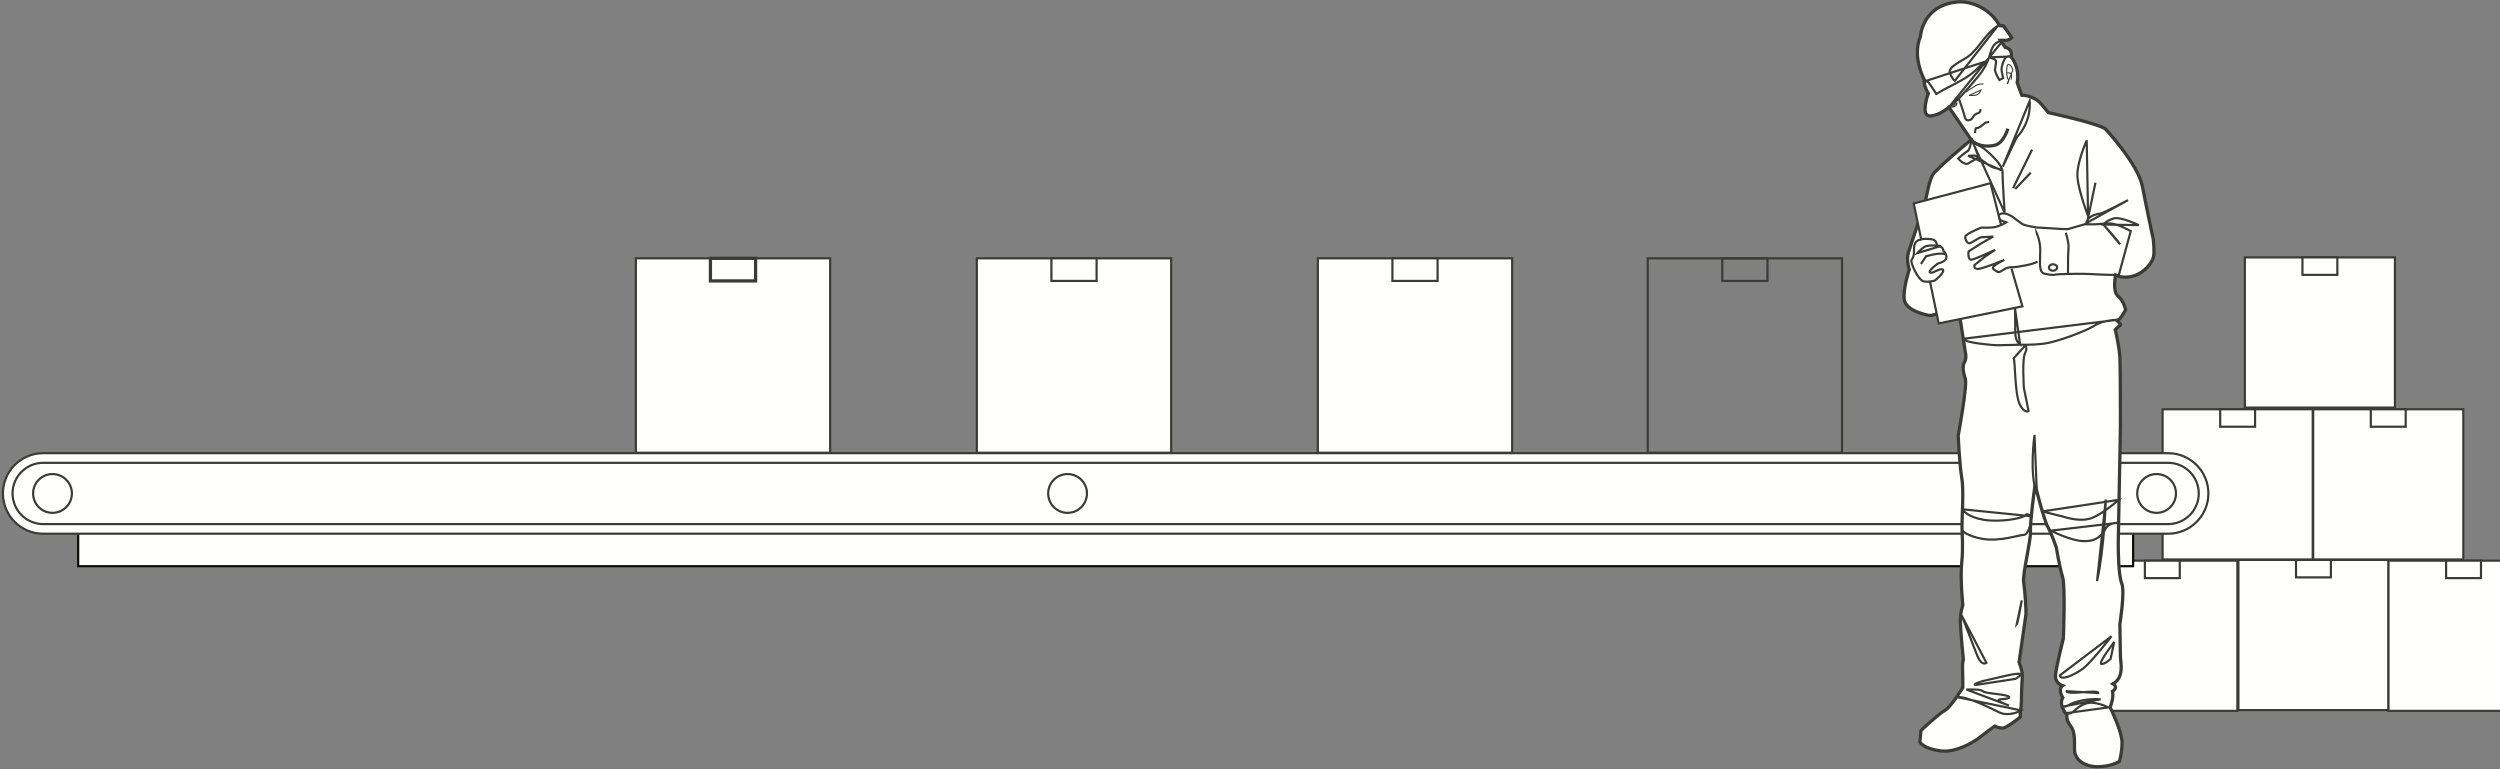 <svg width="1144" height="352" viewBox="0 0 1144 352" fill="none" xmlns="http://www.w3.org/2000/svg">
<rect x="0" y="0" width="1144" height="352" fill="#808080" stroke="none"/>
<g clip-path="url(#clip0_562_2420)">
<path fill-rule="evenodd" clip-rule="evenodd" d="M955.134 325.285H1023.82V256.563H955.134V325.285Z" fill="#FFFFFE"/>
<path fill-rule="evenodd" clip-rule="evenodd" d="M955.134 325.285H1023.82V256.563H955.134V325.285Z" stroke="#3A3B38"/>
<path fill-rule="evenodd" clip-rule="evenodd" d="M981.494 264.55H997.458V256.563H981.494V264.55Z" fill="#FFFFFE"/>
<path fill-rule="evenodd" clip-rule="evenodd" d="M981.494 264.55H997.458V256.563H981.494V264.55Z" stroke="#3A3B38"/>
<path fill-rule="evenodd" clip-rule="evenodd" d="M1024.3 324.943H1092.98V256.22H1024.3V324.943Z" fill="#FFFFFE"/>
<path fill-rule="evenodd" clip-rule="evenodd" d="M1024.3 324.943H1092.98V256.22H1024.3V324.943Z" stroke="#3A3B38"/>
<path fill-rule="evenodd" clip-rule="evenodd" d="M1050.66 264.208H1066.62V256.22H1050.66V264.208Z" fill="#FFFFFE"/>
<path fill-rule="evenodd" clip-rule="evenodd" d="M1050.66 264.208H1066.62V256.22H1050.66V264.208Z" stroke="#3A3B38"/>
<path fill-rule="evenodd" clip-rule="evenodd" d="M989.603 256.008H1058.29V187.287H989.603V256.008Z" fill="#FFFFFE"/>
<path fill-rule="evenodd" clip-rule="evenodd" d="M989.603 256.008H1058.29V187.287H989.603V256.008Z" stroke="#3A3B38"/>
<path fill-rule="evenodd" clip-rule="evenodd" d="M1015.96 195.274H1031.93V187.287H1015.96V195.274Z" fill="#FFFFFE"/>
<path fill-rule="evenodd" clip-rule="evenodd" d="M1015.96 195.274H1031.93V187.287H1015.96V195.274Z" stroke="#3A3B38"/>
<path fill-rule="evenodd" clip-rule="evenodd" d="M1092.98 325.285H1161.66V256.563H1092.98V325.285Z" fill="#FFFFFE"/>
<path fill-rule="evenodd" clip-rule="evenodd" d="M1092.98 325.285H1161.66V256.563H1092.98V325.285Z" stroke="#3A3B38"/>
<path fill-rule="evenodd" clip-rule="evenodd" d="M1119.34 264.55H1135.3V256.563H1119.34V264.55Z" fill="#FFFFFE"/>
<path fill-rule="evenodd" clip-rule="evenodd" d="M1119.34 264.55H1135.3V256.563H1119.34V264.55Z" stroke="#3A3B38"/>
<path fill-rule="evenodd" clip-rule="evenodd" d="M1027.24 186.508H1095.92V117.79H1027.24V186.508Z" fill="#FFFFFE"/>
<path fill-rule="evenodd" clip-rule="evenodd" d="M1027.24 186.508H1095.92V117.79H1027.24V186.508Z" stroke="#3A3B38"/>
<path fill-rule="evenodd" clip-rule="evenodd" d="M1053.6 125.779H1069.57V117.79H1053.6V125.779Z" fill="#FFFFFE"/>
<path fill-rule="evenodd" clip-rule="evenodd" d="M1053.6 125.779H1069.57V117.79H1053.6V125.779Z" stroke="#3A3B38"/>
<path fill-rule="evenodd" clip-rule="evenodd" d="M1058.52 256.008H1127.21V187.287H1058.52V256.008Z" fill="#FFFFFE"/>
<path fill-rule="evenodd" clip-rule="evenodd" d="M1058.52 256.008H1127.21V187.287H1058.52V256.008Z" stroke="#3A3B38"/>
<path fill-rule="evenodd" clip-rule="evenodd" d="M1084.88 195.274H1100.85V187.287H1084.88V195.274Z" fill="#FFFFFE"/>
<path fill-rule="evenodd" clip-rule="evenodd" d="M1084.88 195.274H1100.85V187.287H1084.88V195.274Z" stroke="#3A3B38"/>
<path fill-rule="evenodd" clip-rule="evenodd" d="M35.78 259.098H976.118V242.024H35.78V259.098Z" fill="#FFFFFE"/>
<path fill-rule="evenodd" clip-rule="evenodd" d="M35.78 259.098H976.118V242.024H35.78V259.098Z" stroke="#0A0B09"/>
<path fill-rule="evenodd" clip-rule="evenodd" d="M992.138 242.024H19.762C10.805 242.024 3.544 234.763 3.544 225.807V225.798C3.544 216.842 10.805 209.581 19.762 209.581H992.138C1001.09 209.581 1008.35 216.842 1008.35 225.798V225.807C1008.35 234.763 1001.09 242.024 992.138 242.024Z" fill="#FFFFFE"/>
<path fill-rule="evenodd" clip-rule="evenodd" d="M992.138 242.024H19.762C10.805 242.024 3.544 234.763 3.544 225.807V225.798C3.544 216.842 10.805 209.581 19.762 209.581H992.138C1001.09 209.581 1008.35 216.842 1008.35 225.798V225.807C1008.35 234.763 1001.09 242.024 992.138 242.024Z" stroke="#0A0B09"/>
<path fill-rule="evenodd" clip-rule="evenodd" d="M19.757 211.789C12.032 211.789 5.749 218.077 5.749 225.803C5.749 233.53 12.032 239.818 19.757 239.818H992.145C999.866 239.818 1006.15 233.53 1006.15 225.803C1006.15 218.077 999.866 211.789 992.145 211.789H19.757ZM992.145 244.231H19.757C9.602 244.231 1.34 235.963 1.34 225.803C1.34 215.642 9.602 207.376 19.757 207.376H992.145C1002.3 207.376 1010.56 215.642 1010.56 225.803C1010.56 235.963 1002.3 244.231 992.145 244.231Z" fill="#FFFFFE"/>
<path fill-rule="evenodd" clip-rule="evenodd" d="M19.757 211.789C12.032 211.789 5.749 218.077 5.749 225.803C5.749 233.53 12.032 239.818 19.757 239.818H992.145C999.866 239.818 1006.15 233.53 1006.15 225.803C1006.15 218.077 999.866 211.789 992.145 211.789H19.757ZM992.145 244.231H19.757C9.602 244.231 1.34 235.963 1.34 225.803C1.34 215.642 9.602 207.376 19.757 207.376H992.145C1002.3 207.376 1010.56 215.642 1010.56 225.803C1010.56 235.963 1002.3 244.231 992.145 244.231Z" stroke="#3A3B38"/>
<path fill-rule="evenodd" clip-rule="evenodd" d="M32.895 225.803C32.895 230.706 28.923 234.679 24.023 234.679C19.122 234.679 15.153 230.706 15.153 225.803C15.153 220.901 19.122 216.928 24.023 216.928C28.923 216.928 32.895 220.901 32.895 225.803Z" fill="#FFFFFE"/>
<path fill-rule="evenodd" clip-rule="evenodd" d="M32.895 225.803C32.895 230.706 28.923 234.679 24.023 234.679C19.122 234.679 15.153 230.706 15.153 225.803C15.153 220.901 19.122 216.928 24.023 216.928C28.923 216.928 32.895 220.901 32.895 225.803Z" stroke="#3A3B38"/>
<path fill-rule="evenodd" clip-rule="evenodd" d="M497.389 225.803C497.389 230.706 493.418 234.679 488.517 234.679C483.617 234.679 479.647 230.706 479.647 225.803C479.647 220.901 483.617 216.928 488.517 216.928C493.418 216.928 497.389 220.901 497.389 225.803Z" fill="#FFFFFE"/>
<path fill-rule="evenodd" clip-rule="evenodd" d="M497.389 225.803C497.389 230.706 493.418 234.679 488.517 234.679C483.617 234.679 479.647 230.706 479.647 225.803C479.647 220.901 483.617 216.928 488.517 216.928C493.418 216.928 497.389 220.901 497.389 225.803Z" stroke="#3A3B38"/>
<path fill-rule="evenodd" clip-rule="evenodd" d="M995.727 225.803C995.727 230.706 991.755 234.679 986.857 234.679C981.954 234.679 977.985 230.706 977.985 225.803C977.985 220.901 981.954 216.928 986.857 216.928C991.755 216.928 995.727 220.901 995.727 225.803Z" fill="#FFFFFE"/>
<path fill-rule="evenodd" clip-rule="evenodd" d="M995.727 225.803C995.727 230.706 991.755 234.679 986.857 234.679C981.954 234.679 977.985 230.706 977.985 225.803C977.985 220.901 981.954 216.928 986.857 216.928C991.755 216.928 995.727 220.901 995.727 225.803Z" stroke="#3A3B38"/>
<path fill-rule="evenodd" clip-rule="evenodd" d="M447.007 207.171H535.923V118.212H447.007V207.171Z" fill="#FFFFFE"/>
<path fill-rule="evenodd" clip-rule="evenodd" d="M447.007 207.171H535.923V118.212H447.007V207.171Z" stroke="#3A3B38"/>
<path fill-rule="evenodd" clip-rule="evenodd" d="M481.129 128.552H501.799V118.212H481.129V128.552Z" fill="#FFFFFE"/>
<path fill-rule="evenodd" clip-rule="evenodd" d="M481.129 128.552H501.799V118.212H481.129V128.552Z" stroke="#3A3B38"/>
<path fill-rule="evenodd" clip-rule="evenodd" d="M603.044 207.171H691.959V118.212H603.044V207.171Z" fill="#FFFFFE"/>
<path fill-rule="evenodd" clip-rule="evenodd" d="M603.044 207.171H691.959V118.212H603.044V207.171Z" stroke="#3A3B38"/>
<path fill-rule="evenodd" clip-rule="evenodd" d="M754 207.171H842.916V118.212H754V207.171Z" stroke="#3A3B38"/>
<path fill-rule="evenodd" clip-rule="evenodd" d="M637.166 128.552H657.834V118.212H637.166V128.552Z" fill="#FFFFFE"/>
<path fill-rule="evenodd" clip-rule="evenodd" d="M637.166 128.552H657.834V118.212H637.166V128.552Z" stroke="#3A3B38"/>
<path fill-rule="evenodd" clip-rule="evenodd" d="M788.122 128.552H808.79V118.212H788.122V128.552Z" stroke="#3A3B38"/>
<path fill-rule="evenodd" clip-rule="evenodd" d="M290.969 207.171H379.883V118.212H290.969V207.171Z" fill="#FFFFFE"/>
<path fill-rule="evenodd" clip-rule="evenodd" d="M290.969 207.171H379.883V118.212H290.969V207.171Z" stroke="#3A3B38"/>
<path fill-rule="evenodd" clip-rule="evenodd" d="M325.091 128.552H345.761V118.212H325.091V128.552Z" fill="#FFFFFE"/>
<path fill-rule="evenodd" clip-rule="evenodd" d="M325.091 128.552H345.761V118.212H325.091V128.552Z" stroke="#3A3B38" stroke-width="1.5"/>
<path fill-rule="evenodd" clip-rule="evenodd" d="M902.038 63.965L891.837 49.042C891.837 49.042 886.989 53.27 882.888 53.023C878.784 52.775 882.39 42.701 882.39 42.701C882.39 42.701 880.026 39.095 880.649 36.609C880.649 36.609 874.803 26.286 878.784 16.712C878.784 16.712 879.522 2.596 895.443 0.92C902.534 0.176 911.236 4.528 914.967 11.74L916.832 11.864L920.563 17.209C920.563 17.209 919.572 18.453 917.827 18.453C916.089 18.453 915.465 18.453 915.465 18.453L917.577 21.688C917.577 21.688 921.064 22.06 920.318 26.04C920.318 26.04 924.42 30.888 923.051 37.852L925.166 43.571C925.166 43.571 930.388 43.449 933.996 47.551L937.351 51.531C937.351 51.531 958.615 56.132 963.337 58.866C963.337 58.866 978.386 75.031 980.376 85.353C982.366 95.674 985.351 109.6 985.351 109.6C985.351 109.6 985.97 114.824 985.472 117.435C984.975 120.046 981.371 124.772 976.396 126.263C971.426 127.757 968.065 125.891 968.065 125.891C968.065 125.891 966.573 133.353 969.182 135.465C971.795 137.578 972.668 141.683 972.668 141.683C972.668 141.683 970.675 145.91 968.812 146.782C968.812 146.782 970.802 148.523 970.304 148.768C969.807 149.021 967.942 150.884 967.942 150.884C967.942 150.884 969.807 158.595 970.055 163.57C970.304 168.541 970.304 188.811 970.304 194.284C970.304 199.754 969.309 243.774 969.309 248.373C969.309 252.974 969.434 263.296 970.923 267.027C972.418 270.757 970.055 285.553 970.055 285.553C970.055 285.553 970.304 297.865 970.304 300.353C970.304 302.838 972.292 309.803 966.947 312.908C966.947 312.908 969.558 314.279 966.698 316.393C966.698 316.393 967.444 319.252 965.578 323.606C965.578 323.606 971.049 334.798 971.049 339.77C971.049 344.744 969.807 348.474 969.807 348.474C969.807 348.474 966.079 350.838 959.857 350.838C953.641 350.838 949.291 347.479 949.291 343.003C949.291 338.527 949.538 334.671 947.423 332.06C945.311 329.451 945.809 327.085 945.809 327.085C945.809 327.085 941.827 322.733 943.94 319.252C943.94 319.252 941.456 315.398 943.819 313.782C943.819 313.782 940.336 312.661 940.585 309.055C940.834 305.449 944.193 292.146 944.193 292.146C944.193 292.146 945.188 268.27 943.819 263.917C942.448 259.563 940.957 250.487 940.957 250.487C940.957 250.487 938.969 244.519 937.101 241.161C935.239 237.806 931.258 221.763 931.258 221.763C931.258 221.763 928.897 238.427 929.143 243.028C929.393 247.627 925.411 262.548 926.034 266.528C926.66 270.508 927.28 279.959 927.029 281.453C926.782 282.942 923.922 303.087 923.922 303.087C923.922 303.087 925.664 307.192 925.411 309.927C925.166 312.661 925.041 318.134 925.041 318.134C925.041 318.134 925.041 323.232 924.669 324.474C924.295 325.72 924.545 328.082 924.545 328.082C924.545 328.082 918.203 333.179 916.46 333.179C914.72 333.179 912.729 332.307 912.729 332.307C912.729 332.307 907.258 336.289 906.261 337.159C905.27 338.028 896.191 344.621 888.11 343.624C880.026 342.631 878.534 339.521 878.534 339.521L879.033 334.422L879.654 333.678C879.654 333.678 887.24 326.588 889.976 325.097C892.711 323.606 898.181 314.651 898.181 314.651C898.181 314.651 898.181 308.059 898.058 305.575C897.931 303.087 898.428 301.843 898.428 301.843C898.428 301.843 897.186 289.286 897.063 284.809C896.938 280.333 898.181 276.972 898.181 276.972C898.181 276.972 896.938 264.664 897.686 257.45C898.428 250.24 897.809 244.893 897.809 240.542C897.809 236.19 898.681 224.126 897.686 218.531C896.689 212.935 896.066 199.381 896.066 199.381C896.066 199.381 900.418 176.125 899.302 173.142C898.181 170.159 898.058 167.049 898.926 165.807C899.799 164.563 899.55 162.449 899.55 162.449L895.696 137.829C895.696 137.829 892.711 142.927 888.605 143.298C884.504 143.675 884.38 144.792 881.891 144.171C879.405 143.548 872.313 141.807 871.447 137.331C870.577 132.854 873.684 123.278 873.684 123.278C873.684 123.278 872.193 119.051 873.31 115.445C874.43 111.841 881.021 92.44 881.021 92.44C881.021 92.44 882.636 83.24 884.257 80.253C885.869 77.27 902.038 63.965 902.038 63.965Z" fill="#FFFFFE"/>
<path fill-rule="evenodd" clip-rule="evenodd" d="M902.038 63.965L891.837 49.042C891.837 49.042 886.989 53.27 882.888 53.023C878.784 52.775 882.39 42.701 882.39 42.701C882.39 42.701 880.026 39.095 880.649 36.609C880.649 36.609 874.803 26.286 878.784 16.712C878.784 16.712 879.522 2.596 895.443 0.92C902.534 0.176 911.236 4.528 914.967 11.74L916.832 11.864L920.563 17.209C920.563 17.209 919.572 18.453 917.827 18.453C916.089 18.453 915.465 18.453 915.465 18.453L917.577 21.688C917.577 21.688 921.064 22.06 920.318 26.04C920.318 26.04 924.42 30.888 923.051 37.852L925.166 43.571C925.166 43.571 930.388 43.449 933.996 47.551L937.351 51.531C937.351 51.531 958.615 56.132 963.337 58.866C963.337 58.866 978.386 75.031 980.376 85.353C982.366 95.674 985.351 109.6 985.351 109.6C985.351 109.6 985.97 114.824 985.472 117.435C984.975 120.046 981.371 124.772 976.396 126.263C971.426 127.757 968.065 125.891 968.065 125.891C968.065 125.891 966.573 133.353 969.182 135.465C971.795 137.578 972.668 141.683 972.668 141.683C972.668 141.683 970.675 145.91 968.812 146.782C968.812 146.782 970.802 148.523 970.304 148.768C969.807 149.021 967.942 150.884 967.942 150.884C967.942 150.884 969.807 158.595 970.055 163.57C970.304 168.541 970.304 188.811 970.304 194.284C970.304 199.754 969.309 243.774 969.309 248.373C969.309 252.974 969.434 263.296 970.923 267.027C972.418 270.757 970.055 285.553 970.055 285.553C970.055 285.553 970.304 297.865 970.304 300.353C970.304 302.838 972.292 309.803 966.947 312.908C966.947 312.908 969.558 314.279 966.698 316.393C966.698 316.393 967.444 319.252 965.578 323.606C965.578 323.606 971.049 334.798 971.049 339.77C971.049 344.744 969.807 348.474 969.807 348.474C969.807 348.474 966.079 350.838 959.857 350.838C953.641 350.838 949.291 347.479 949.291 343.003C949.291 338.528 949.538 334.671 947.423 332.06C945.311 329.451 945.809 327.085 945.809 327.085C945.809 327.085 941.827 322.733 943.94 319.252C943.94 319.252 941.456 315.398 943.819 313.782C943.819 313.782 940.336 312.661 940.585 309.055C940.834 305.449 944.193 292.146 944.193 292.146C944.193 292.146 945.188 268.27 943.819 263.917C942.448 259.563 940.957 250.487 940.957 250.487C940.957 250.487 938.969 244.519 937.101 241.161C935.239 237.806 931.258 221.763 931.258 221.763C931.258 221.763 928.897 238.427 929.143 243.028C929.393 247.627 925.411 262.548 926.034 266.528C926.66 270.508 927.28 279.959 927.029 281.453C926.782 282.942 923.922 303.087 923.922 303.087C923.922 303.087 925.664 307.192 925.411 309.927C925.166 312.661 925.041 318.134 925.041 318.134C925.041 318.134 925.041 323.232 924.669 324.474C924.295 325.72 924.545 328.082 924.545 328.082C924.545 328.082 918.203 333.179 916.46 333.179C914.72 333.179 912.729 332.307 912.729 332.307C912.729 332.307 907.258 336.289 906.261 337.159C905.27 338.028 896.191 344.621 888.11 343.624C880.026 342.631 878.534 339.521 878.534 339.521L879.033 334.422L879.654 333.678C879.654 333.678 887.24 326.588 889.976 325.097C892.711 323.606 898.181 314.651 898.181 314.651C898.181 314.651 898.181 308.059 898.058 305.575C897.931 303.087 898.428 301.843 898.428 301.843C898.428 301.843 897.186 289.286 897.063 284.809C896.938 280.333 898.181 276.972 898.181 276.972C898.181 276.972 896.938 264.664 897.686 257.45C898.428 250.24 897.809 244.893 897.809 240.542C897.809 236.19 898.681 224.126 897.686 218.531C896.689 212.935 896.066 199.381 896.066 199.381C896.066 199.381 900.418 176.125 899.302 173.142C898.181 170.159 898.058 167.049 898.926 165.807C899.799 164.563 899.55 162.449 899.55 162.449L895.696 137.829C895.696 137.829 892.711 142.927 888.605 143.298C884.504 143.675 884.38 144.792 881.891 144.171C879.405 143.548 872.313 141.807 871.447 137.331C870.577 132.854 873.684 123.278 873.684 123.278C873.684 123.278 872.193 119.051 873.31 115.445C874.43 111.841 881.021 92.44 881.021 92.44C881.021 92.44 882.636 83.24 884.257 80.253C885.869 77.27 902.038 63.965 902.038 63.965Z" stroke="#3A3B38" stroke-width="1.5"/>
<path fill-rule="evenodd" clip-rule="evenodd" d="M918.822 58.866C918.822 58.866 916.959 65.457 912.854 66.452C908.75 67.447 904.273 66.577 902.038 63.965" fill="#FFFFFE"/>
<path d="M918.822 58.866C918.822 58.866 916.959 65.457 912.854 66.452C908.75 67.447 904.273 66.577 902.038 63.965" stroke="#3A3B38" stroke-width="1.5"/>
<path d="M906.141 49.915C906.141 49.915 906.639 51.406 904.896 51.903C903.155 52.401 902.906 53.644 902.41 54.265C901.913 54.888 899.672 55.881 899.175 53.768C898.681 51.656 896.442 45.312 896.442 45.312" stroke="#3A3B38"/>
<path d="M899.55 42.082L904.398 38.972C904.398 38.972 906.012 38.225 907.632 38.474M901.043 43.694C901.043 43.694 901.164 43.694 902.41 43.694C903.652 43.694 905.644 43.694 906.51 41.212L901.043 43.694ZM895.443 47.055C895.443 47.055 895.944 48.671 893.206 49.042L895.443 47.055Z" stroke="#3A3B38" stroke-width="0.5"/>
<path d="M910.245 55.758L908.503 56.132L907.008 57.376C907.008 57.376 905.644 58.617 904.273 58.617C904.273 58.617 903.777 59.117 903.777 60.855" stroke="#3A3B38"/>
<path d="M918.137 33.391C918.137 33.391 920.502 32.89 920.502 34.447C920.502 36 920.191 36.435 920.191 36.435M918.45 38.425C918.45 38.425 919.694 37.181 918.947 36.312C918.203 35.442 918.203 32.706 918.325 31.462C918.45 30.218 918.325 29.349 919.443 29.596C920.563 29.844 921.064 32.083 921.064 32.083L918.45 38.425Z" stroke="#3A3B38" stroke-width="0.5"/>
<path d="M945.311 106.493C945.311 106.493 946.8 110.969 946.553 113.455C946.304 115.942 946.304 125.146 946.304 125.146M920.066 25.852C920.066 25.852 918.325 25.233 917.392 26.908C916.46 28.587 915.9 30.577 915.9 31.635C915.9 32.692 916.646 35.738 916.646 35.738L914.906 36.609C914.906 36.609 912.916 33.313 912.916 31.946C912.916 30.577 913.911 27.782 912.979 27.345C912.047 26.908 910.552 26.227 910.552 26.227L920.066 25.852ZM916.646 18.453C916.646 18.453 913.228 18.703 911.734 21.749C910.245 24.795 910.368 28.837 905.207 34.99C900.048 41.146 896.256 45.688 891.465 49.478L916.646 18.453ZM914.224 11.801C914.224 11.801 911.549 13.231 908.194 17.458C904.833 21.688 903.154 23.988 900.667 25.852C898.181 27.717 891.155 30.577 892.276 33.437C893.392 36.298 894.516 36.982 894.516 36.982L914.224 11.801ZM907.383 28.526C907.383 28.526 905.019 31.822 900.978 34.62C896.937 37.415 891.531 39.842 889.913 40.776C888.294 41.705 886.057 43.013 886.057 43.013C886.057 43.013 882.635 37.479 882.141 37.415C881.644 37.356 880.962 37.168 880.962 37.168L907.383 28.526ZM954.883 64.215C954.883 64.215 950.034 74.908 950.656 81.372C951.279 87.841 955.504 98.908 955.504 98.908L954.883 64.215ZM958.865 83.612L955.134 101.519L958.865 83.612ZM928.772 46.184C928.772 46.184 930.014 55.262 922.802 62.968L916.46 76.277L928.772 46.184ZM917.333 97.292C917.333 97.292 916.338 82.743 916.338 78.639C916.338 74.534 907.632 67.82 907.632 67.82L902.533 64.711L917.333 97.292ZM915.84 77.894C915.84 77.894 915.218 77.27 912.607 76.774C909.994 76.277 904.896 71.177 903.53 71.177C902.159 71.177 900.667 71.302 900.667 71.302L915.84 77.894ZM902.159 63.22C902.159 63.22 901.787 68.32 900.296 69.187C898.804 70.058 896.066 72.546 896.066 72.546C896.066 72.546 898.926 76.026 900.919 74.659C902.906 73.292 905.518 72.172 905.518 72.172L902.159 63.22ZM929.89 68.441L921.186 86.1L929.89 68.441ZM929.269 79.011L922.181 86.474L929.269 79.011ZM973.785 91.57C973.785 91.57 962.968 97.292 961.349 97.662C959.733 98.036 955.504 98.412 954.636 102.141L973.785 91.57ZM978.761 103.011C978.761 103.011 970.553 99.155 967.444 99.903C964.334 100.647 962.346 102.762 962.346 102.762L978.761 103.011ZM975.03 105.747C975.03 105.747 968.811 102.263 965.703 102.263C962.596 102.263 959.11 102.639 959.11 102.639H953.89L946.179 104.876L942.947 104.752L930.637 104.006C930.637 104.006 933.62 108.607 933.62 114.201C933.62 119.797 932.75 124.649 935.61 125.271C938.471 125.891 940.087 125.891 940.585 125.644C941.082 125.393 953.146 125.146 956.378 125.393C959.611 125.644 969.558 125.891 969.558 125.891L975.03 105.747Z" stroke="#3A3B38"/>
<path fill-rule="evenodd" clip-rule="evenodd" d="M937.598 122.408C937.598 123.232 938.436 123.901 939.465 123.901C940.495 123.901 941.331 123.232 941.331 122.408C941.331 121.586 940.495 120.917 939.465 120.917C938.436 120.917 937.598 121.586 937.598 122.408Z" fill="#FFFFFE"/>
<path fill-rule="evenodd" clip-rule="evenodd" d="M937.598 122.408C937.598 123.232 938.436 123.901 939.465 123.901C940.495 123.901 941.331 123.232 941.331 122.408C941.331 121.586 940.495 120.917 939.465 120.917C938.436 120.917 937.598 121.586 937.598 122.408ZM962.589 102.833C962.589 102.833 968.688 109.6 970.177 111.841L962.589 102.833Z" stroke="#3A3B38"/>
<path fill-rule="evenodd" clip-rule="evenodd" d="M915.675 102.886L910.866 83.82L875.718 93.105L887.155 147.983L925.455 140.189L920.479 122.948" fill="#FFFFFE"/>
<path d="M915.675 102.886L910.866 83.82L875.718 93.105L887.155 147.983L925.455 140.189L920.479 122.948" stroke="#3A3B38"/>
<path fill-rule="evenodd" clip-rule="evenodd" d="M931.258 104.006C931.258 104.006 927.029 103.261 925.912 102.762C924.792 102.263 921.064 99.278 921.064 99.278C921.064 99.278 917.678 96.874 915.343 97.913C913.869 98.569 915.456 100.789 915.456 100.789L918.079 101.766C918.079 101.766 915.465 103.383 912.979 103.881C910.495 104.378 906.764 104.131 906.764 104.131C906.764 104.131 899.302 106.991 899.302 108.357C899.302 109.725 900.297 112.088 901.913 111.094C903.53 110.099 906.261 108.607 906.261 108.607L912.109 108.233L906.013 111.715L900.792 115.073C900.792 115.073 900.297 119.174 902.283 118.804C904.273 118.43 912.979 114.326 912.979 114.326L908.503 117.31L903.53 121.29C903.53 121.29 902.906 123.278 905.393 123.031C907.881 122.78 917.208 118.929 917.208 118.929C917.208 118.929 910.495 121.911 912.231 123.156C913.974 124.4 914.225 125.019 915.841 124.024C917.455 123.031 918.325 122.283 920.689 122.283C923.051 122.283 930.887 120.917 932.378 119.674" fill="#FFFFFE"/>
<path d="M931.258 104.006C931.258 104.006 927.029 103.261 925.912 102.762C924.792 102.263 921.064 99.278 921.064 99.278C921.064 99.278 917.678 96.874 915.343 97.913C913.869 98.569 915.456 100.789 915.456 100.789L918.079 101.766C918.079 101.766 915.465 103.383 912.979 103.881C910.495 104.378 906.764 104.131 906.764 104.131C906.764 104.131 899.302 106.991 899.302 108.357C899.302 109.725 900.297 112.088 901.913 111.094C903.53 110.099 906.261 108.607 906.261 108.607L912.109 108.233L906.013 111.715L900.792 115.073C900.792 115.073 900.297 119.174 902.283 118.804C904.273 118.43 912.979 114.326 912.979 114.326L908.503 117.31L903.53 121.29C903.53 121.29 902.906 123.278 905.393 123.031C907.881 122.78 917.208 118.929 917.208 118.929C917.208 118.929 910.495 121.911 912.231 123.156C913.974 124.4 914.225 125.019 915.841 124.024C917.455 123.031 918.325 122.283 920.689 122.283C923.051 122.283 930.887 120.917 932.378 119.674" stroke="#3A3B38"/>
<path fill-rule="evenodd" clip-rule="evenodd" d="M878.864 109.685C878.864 109.685 875.882 109.685 875.882 113.663C875.882 117.641 875.383 117.809 874.721 118.97C874.056 120.131 877.789 128.253 880.273 128.75C882.761 129.248 885.373 128.378 885.373 128.378C885.373 128.378 889.228 125.434 889.228 123.777C889.228 122.117 884.874 124.523 884.874 124.523C884.874 124.523 882.845 125.271 883.011 124.276C883.177 123.278 886.619 120.669 886.619 120.669C886.619 120.669 890.223 119.797 890.595 118.181C891.068 116.139 889.352 114.947 889.352 114.947C889.352 114.947 889.228 112.336 886.492 112.585C885.995 110.595 885.622 109.725 883.756 109.477C879.947 108.969 878.864 109.685 878.864 109.685Z" fill="#FFFFFE"/>
<path fill-rule="evenodd" clip-rule="evenodd" d="M878.864 109.685C878.864 109.685 875.882 109.685 875.882 113.663C875.882 117.641 875.383 117.809 874.721 118.97C874.056 120.131 877.789 128.253 880.273 128.75C882.761 129.248 885.373 128.378 885.373 128.378C885.373 128.378 889.228 125.434 889.228 123.777C889.228 122.117 884.874 124.523 884.874 124.523C884.874 124.523 882.845 125.271 883.011 124.276C883.177 123.278 886.619 120.669 886.619 120.669C886.619 120.669 890.223 119.797 890.595 118.181C891.068 116.139 889.352 114.947 889.352 114.947C889.352 114.947 889.228 112.336 886.492 112.585C885.995 110.595 885.622 109.725 883.756 109.477C879.947 108.969 878.864 109.685 878.864 109.685Z" stroke="#3A3B38"/>
<path fill-rule="evenodd" clip-rule="evenodd" d="M879.031 120.792L881.351 117.31C881.351 117.31 887.984 115.154 890.304 116.48" fill="#FFFFFE"/>
<path d="M879.031 120.792L881.351 117.31C881.351 117.31 887.984 115.154 890.304 116.48" stroke="#3A3B38"/>
<path fill-rule="evenodd" clip-rule="evenodd" d="M877.373 115.819C877.373 115.819 878.825 114.12 880.649 112.959C882.471 111.798 888.11 112.585 888.11 112.585" fill="#FFFFFE"/>
<path d="M928.897 240.789C928.897 240.789 927.902 244.767 926.034 244.767C924.171 244.767 915.094 247.877 907.505 246.634C899.921 245.39 897.56 242.53 897.56 242.53M877.373 115.819C877.373 115.819 878.825 114.12 880.649 112.959C882.471 111.798 888.11 112.585 888.11 112.585L877.373 115.819ZM969.434 146.283C969.434 146.283 962.346 146.41 958.615 148.895C954.883 151.381 941.331 156.481 935.486 157.229C929.64 157.972 925.166 157.723 924.42 157.723C923.67 157.723 918.079 157.972 914.348 157.972C910.615 157.972 900.667 156.73 899.672 155.858C898.68 154.989 898.68 154.989 898.68 154.989L969.434 146.283ZM924.42 157.723C924.42 157.723 922.181 156.356 922.181 152.127C922.181 147.902 922.056 140.939 922.056 140.939L924.42 157.723ZM926.782 158.097C926.782 158.097 927.943 159.258 926.614 161.744C925.289 164.231 926.117 177.496 926.117 177.496L928.274 188.106C928.274 188.106 926.283 189.434 924.129 184.791C921.973 180.149 922.139 164.896 921.475 163.901L926.782 158.097ZM931.002 199.003C931.002 199.003 928.44 216.625 932.089 226.072L931.002 199.003ZM934.573 234.032C934.573 234.032 942.035 235.855 943.859 236.354C945.682 236.85 952.149 239.006 957.286 237.016C962.427 235.027 969.558 228.726 969.558 228.726L934.573 234.032ZM969.724 239.171C969.724 239.171 965.08 239.006 963.588 241.828C962.095 244.644 959.606 247.795 953.476 247.627C947.34 247.463 938.551 242.821 938.551 242.821L969.724 239.171ZM963.588 228.602C963.588 228.602 963.09 250.487 959.611 265.907L963.588 228.602ZM966.201 291.149C966.201 291.149 956.997 303.211 953.019 306.07C949.04 308.932 942.947 311.668 942.575 309.055L966.201 291.149ZM967.444 293.762C967.444 293.762 959.857 303.712 961.601 303.832C963.337 303.957 965.827 301.471 965.827 301.471L967.444 293.762ZM945.682 316.269C945.682 316.269 945.311 317.014 948.792 317.014C952.271 317.014 960.231 315.77 960.231 317.14L945.682 316.269ZM944.565 323.232C944.565 323.232 944.687 323.853 946.925 322.486C949.164 321.119 955.257 319.499 961.226 319.999L944.565 323.232ZM922.181 310.673C922.181 310.673 926.66 308.311 923.548 308.311C920.44 308.311 911.114 310.922 908.876 311.294C906.639 311.668 901.912 313.408 904.273 313.408L922.181 310.673ZM899.799 315.523C899.799 315.523 900.048 315.523 903.154 315.523C906.261 315.523 906.764 315.895 908.003 316.64C909.248 317.388 919.194 317.76 919.443 319.004C919.694 320.247 913.602 319.499 914.72 320.621C915.841 321.738 919.32 322.858 919.32 322.858L899.799 315.523ZM945.433 326.339C945.433 326.339 947.176 327.085 948.792 325.594C950.409 324.102 953.641 321.119 957.87 321.616C962.095 322.114 964.708 323.728 964.708 323.728L945.433 326.339ZM924.917 325.097C924.917 325.097 919.443 328.207 914.84 325.967C910.245 323.728 899.921 318.506 895.57 319.004L924.917 325.097ZM897.685 281.7L904.525 299.358C904.525 299.358 906.388 304.952 909.001 303.334L897.685 281.7ZM925.166 274.734C925.166 274.734 923.299 285.43 922.802 285.927L925.166 274.734ZM929.143 236.19C929.143 236.19 927.527 234.572 926.904 235.691C926.283 236.811 918.573 238.674 910.615 238.176C902.657 237.681 898.307 234.322 898.307 233.08L929.143 236.19Z" stroke="#3A3B38"/>
</g>
<defs>
<clipPath id="clip0_562_2420">
<rect width="1163" height="352" fill="white"/>
</clipPath>
</defs>
</svg>
